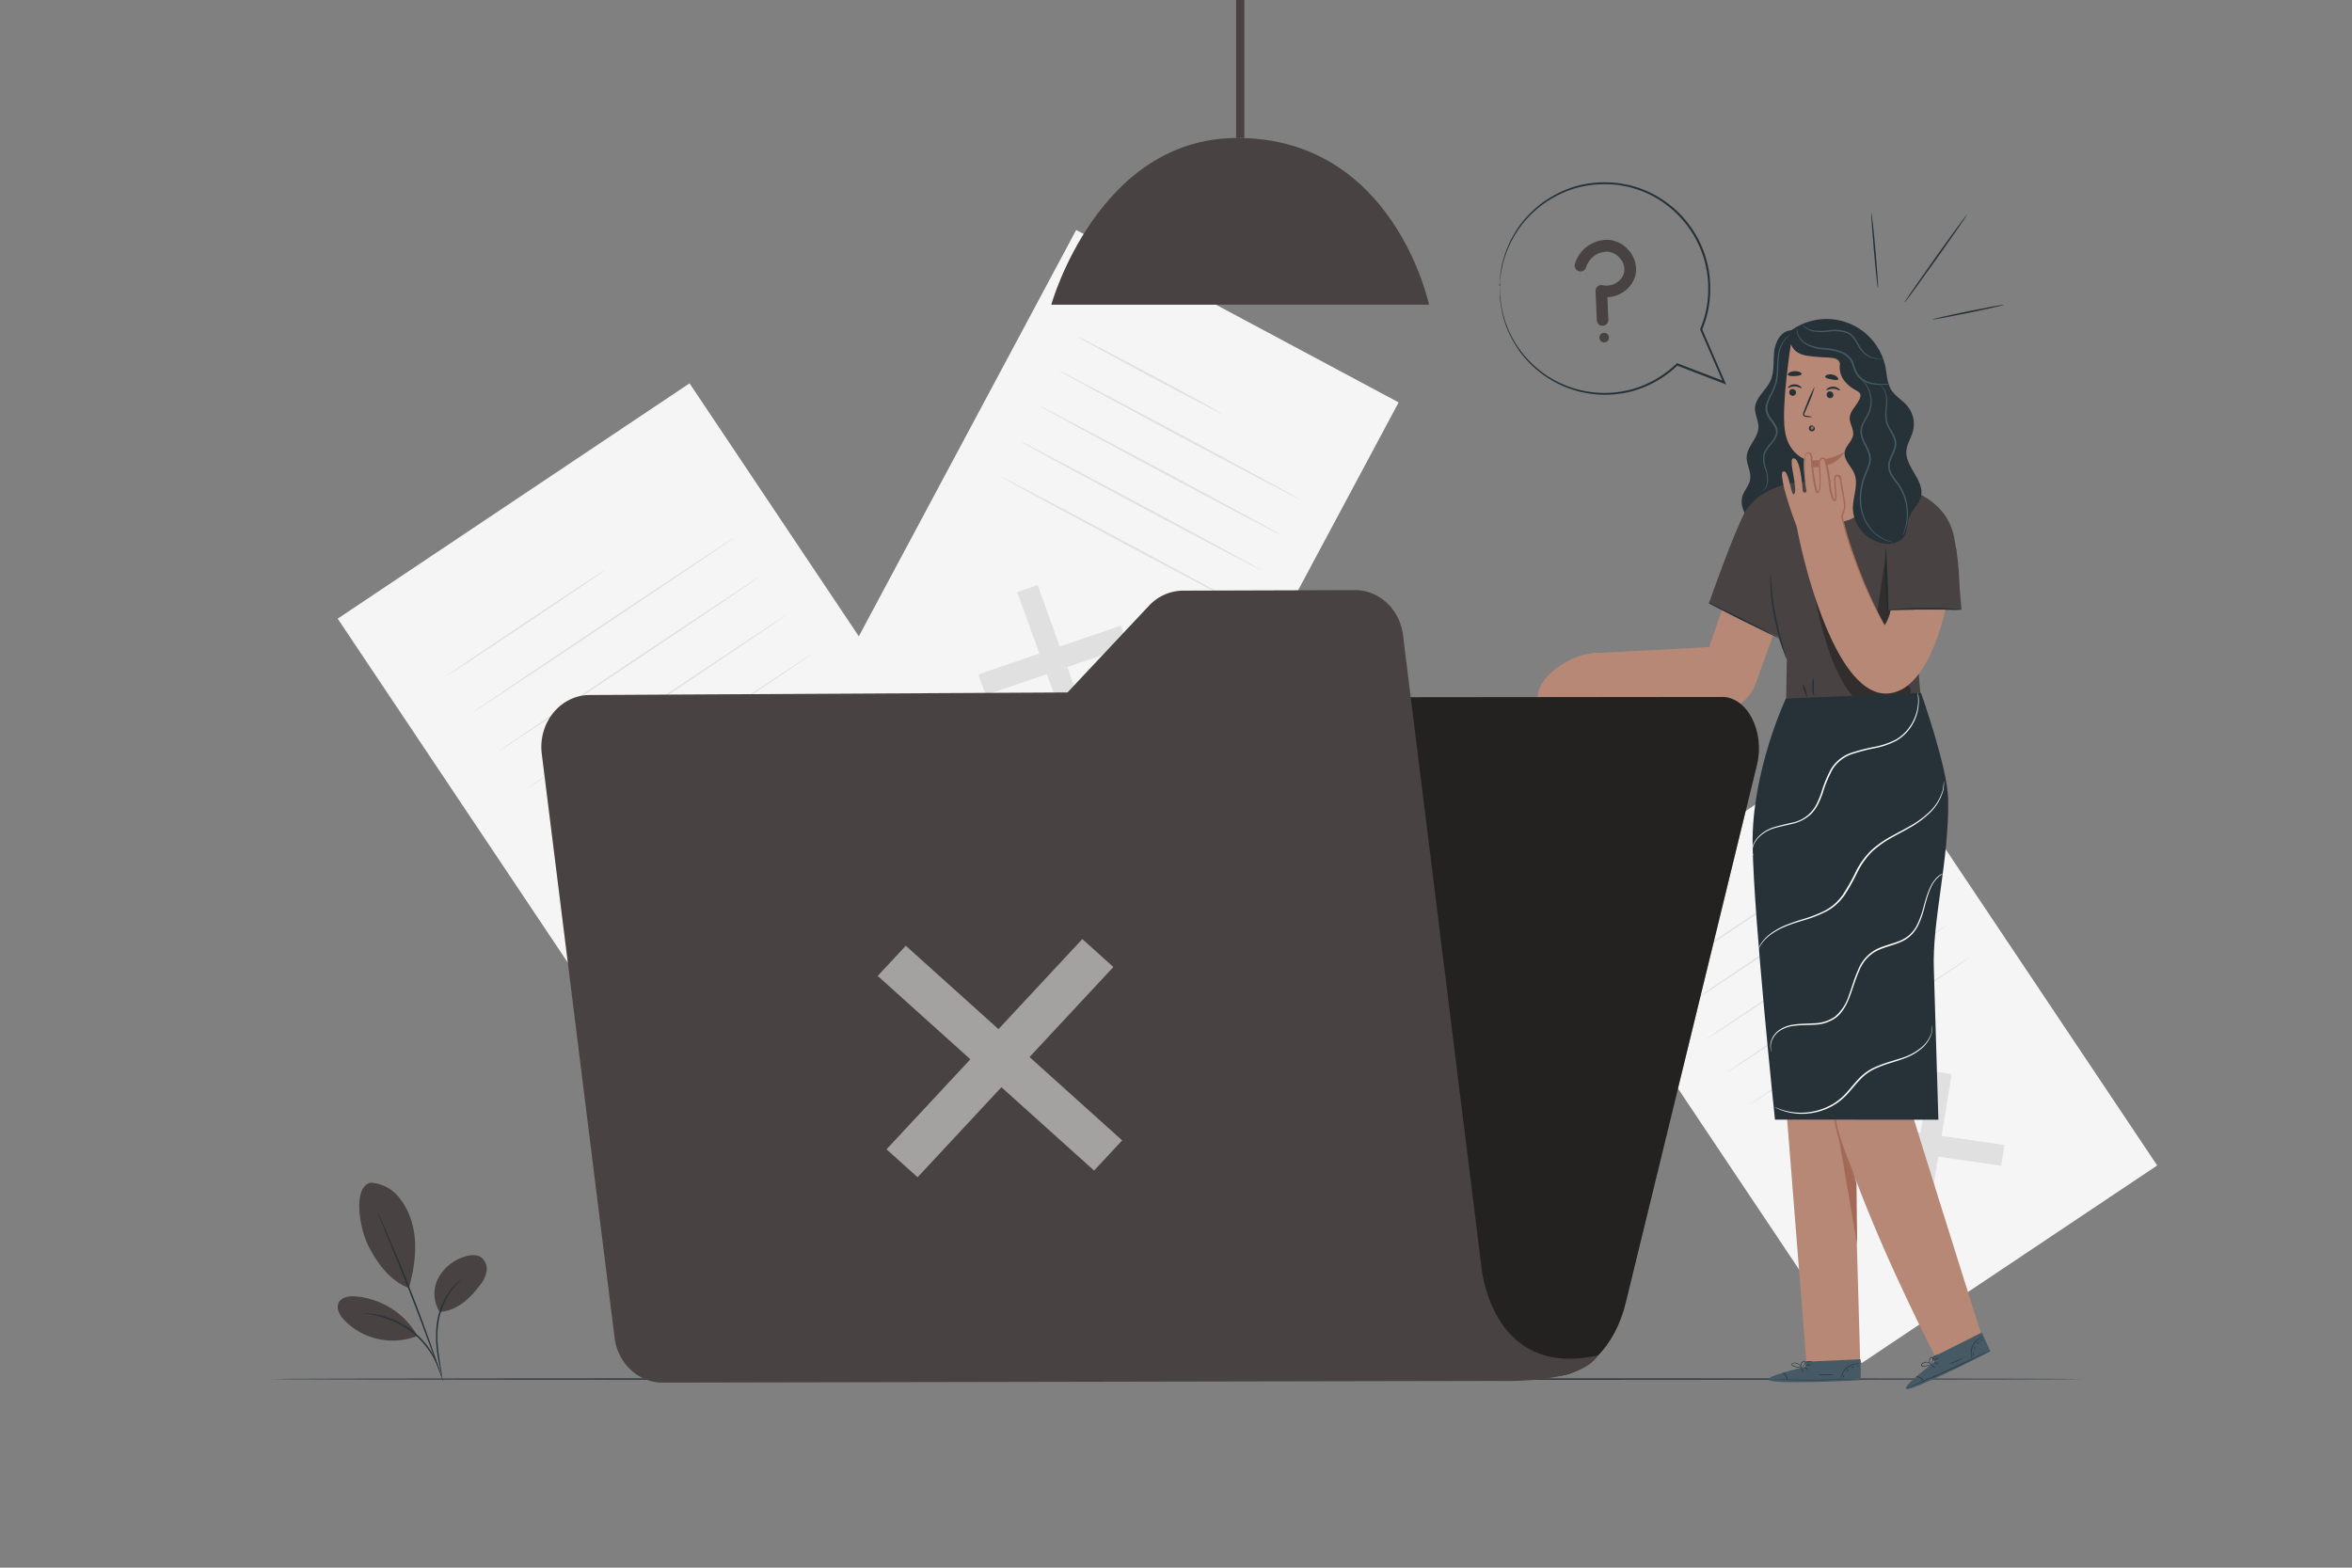 <svg xmlns="http://www.w3.org/2000/svg" viewBox="0 0 750 500"><rect x="0" y="0" width="750" height="500" fill="#808080" stroke="none"/><g id="freepik--background-complete--inject-15"><rect x="151.54" y="143.03" width="134.99" height="198.77" transform="translate(-97.8 162.69) rotate(-33.78)" style="fill:#f5f5f5"></rect><polygon points="272.42 279.66 271.15 287.54 215.37 279.5 216.64 271.62 272.42 279.66" style="fill:#e0e0e0"></polygon><polygon points="244.33 251.55 252.33 252.7 243.46 307.62 235.45 306.46 244.33 251.55" style="fill:#e0e0e0"></polygon><path d="M193,181.75c.08.11-11.16,7.78-25.11,17.1s-25.32,16.8-25.4,16.68,11.16-7.78,25.11-17.11S192.87,181.63,193,181.75Z" style="fill:#e0e0e0"></path><path d="M234.22,171.39c.08.12-18.62,12.76-41.76,28.24s-42,27.93-42.06,27.82S169,214.68,192.17,199.2,234.14,171.27,234.22,171.39Z" style="fill:#e0e0e0"></path><path d="M242.49,183.75c.08.12-18.62,12.77-41.76,28.25s-42,27.93-42.06,27.81,18.62-12.76,41.77-28.25S242.41,183.63,242.49,183.75Z" style="fill:#e0e0e0"></path><path d="M250.76,196.12c.08.12-18.62,12.77-41.76,28.24S167,252.3,167,252.18s18.61-12.77,41.76-28.25S250.68,196,250.76,196.12Z" style="fill:#e0e0e0"></path><path d="M259,208.49c.08.12-18.62,12.76-41.76,28.24s-42,27.93-42.05,27.81S193.83,251.78,217,236.3,259,208.37,259,208.49Z" style="fill:#e0e0e0"></path><rect x="537.68" y="250.43" width="113.37" height="166.93" transform="translate(-85.31 386.8) rotate(-33.78)" style="fill:#f5f5f5"></rect><polygon points="639.2 365.18 638.13 371.8 591.28 365.05 592.36 358.43 639.2 365.18" style="fill:#e0e0e0"></polygon><polygon points="615.61 341.57 622.33 342.54 614.88 388.66 608.15 387.69 615.61 341.57" style="fill:#e0e0e0"></polygon><path d="M572.46,283c.08.12-9.35,6.57-21.07,14.4s-21.28,14.09-21.36,14,9.36-6.56,21.07-14.4S572.38,282.83,572.46,283Z" style="fill:#e0e0e0"></path><path d="M607.11,274.25c.08.12-15.61,10.76-35,23.75s-35.26,23.45-35.34,23.33,15.61-10.76,35-23.76S607,274.13,607.11,274.25Z" style="fill:#e0e0e0"></path><path d="M614.06,284.63c.08.12-15.61,10.76-35,23.76s-35.26,23.44-35.34,23.32S559.28,321,578.72,308,614,284.52,614.06,284.63Z" style="fill:#e0e0e0"></path><path d="M621,295c.08.12-15.62,10.76-35,23.76s-35.26,23.44-35.34,23.32,15.61-10.75,35-23.76S620.93,294.9,621,295Z" style="fill:#e0e0e0"></path><path d="M628,305.41c.08.12-15.61,10.75-35,23.75s-35.26,23.44-35.34,23.33,15.61-10.76,35-23.76S627.87,305.29,628,305.41Z" style="fill:#e0e0e0"></path><rect x="295.8" y="90.69" width="116.6" height="171.69" transform="translate(125.11 -146.13) rotate(28.14)" style="fill:#f5f5f5"></rect><polygon points="347.42 232.37 340.9 234.6 324.34 188.83 330.87 186.59 347.42 232.37" style="fill:#e0e0e0"></polygon><polygon points="357.42 199.53 359.8 206.1 314.34 221.67 311.96 215.1 357.42 199.53" style="fill:#e0e0e0"></polygon><path d="M389.72,132c-.08.15-10.5-5.27-23.29-12.1s-23.08-12.5-23-12.65,10.51,5.27,23.3,12.1S389.8,131.84,389.72,132Z" style="fill:#e0e0e0"></path><path d="M414.4,159.23c-.08.15-17.34-8.93-38.55-20.27s-38.33-20.66-38.25-20.81,17.33,8.92,38.54,20.27S414.48,159.08,414.4,159.23Z" style="fill:#e0e0e0"></path><path d="M408.34,170.56c-.08.15-17.34-8.92-38.55-20.27s-38.33-20.66-38.25-20.81,17.33,8.93,38.54,20.27S408.42,170.41,408.34,170.56Z" style="fill:#e0e0e0"></path><path d="M402.28,181.89c-.08.15-17.34-8.92-38.55-20.26S325.4,141,325.48,140.82s17.33,8.92,38.54,20.26S402.36,181.74,402.28,181.89Z" style="fill:#e0e0e0"></path><path d="M396.22,193.22c-.08.15-17.34-8.92-38.55-20.26s-38.34-20.66-38.25-20.81,17.33,8.92,38.54,20.26S396.3,193.07,396.22,193.22Z" style="fill:#e0e0e0"></path><rect x="394.17" width="2.58" height="43.98" style="opacity:0.2"></rect></g><g id="freepik--Lamp--inject-15"><path d="M335.23,97.19H455.69S444.57,44,394.55,44C350.06,44,335.23,97.19,335.23,97.19Z" style="fill:#494242"></path><rect x="394.17" width="2.58" height="43.98" style="fill:#494242"></rect></g><g id="freepik--Floor--inject-15"><path d="M663.67,439.83c0,.14-129.25.26-288.66.26S86.33,440,86.33,439.83s129.23-.26,288.68-.26S663.67,439.68,663.67,439.83Z" style="fill:#263238"></path></g><g id="freepik--Plant--inject-15"><path d="M118.29,377.2a12.62,12.62,0,0,1,8.78,4.5,22.15,22.15,0,0,1,4.47,9c1.69,6.32.65,13.79-1.15,20.08-6.84-2.45-11.07-9.75-13-13.59-3-6.06-4.79-18.86.87-20" style="fill:#494242"></path><path d="M140.24,418.45a10.74,10.74,0,0,1-.5-10.78,14.26,14.26,0,0,1,8.6-6.91c1.67-.52,3.61-.73,5.06.24a4.58,4.58,0,0,1,1.77,4.31,9.27,9.27,0,0,1-2,4.42c-3.33,4.51-7.37,8.26-13,8.72" style="fill:#494242"></path><path d="M141,439.58a6.5,6.5,0,0,1-.31-1.31c-.18-.94-.42-2.15-.71-3.6a37.77,37.77,0,0,1-.74-12.11,23,23,0,0,1,4.49-11.21,15.32,15.32,0,0,1,2.59-2.63,9.16,9.16,0,0,1,.82-.58,1.15,1.15,0,0,1,.3-.18,25.37,25.37,0,0,0-3.45,3.59,23.85,23.85,0,0,0-4.28,11.08c-.64,4.66.15,8.93.61,12,.24,1.53.44,2.77.55,3.63A8.23,8.23,0,0,1,141,439.58Z" style="fill:#263238"></path><path d="M120.49,386.83a2.34,2.34,0,0,1,.28.51c.18.4.42.9.7,1.53.61,1.33,1.46,3.26,2.49,5.65,2.06,4.79,4.82,11.45,7.7,18.87s5.33,14.19,7,19.12c.86,2.46,1.53,4.46,2,5.85.21.66.37,1.19.5,1.6a2.61,2.61,0,0,1,.15.57,2.46,2.46,0,0,1-.24-.54c-.15-.4-.34-.92-.59-1.57l-2.11-5.8c-1.79-4.89-4.29-11.65-7.16-19.06s-5.59-14.09-7.57-18.91c-1-2.37-1.77-4.3-2.34-5.71-.26-.64-.47-1.15-.63-1.56A3.49,3.49,0,0,1,120.49,386.83Z" style="fill:#263238"></path><path d="M132.87,425.6a25.18,25.18,0,0,0-19.52-12.13c-2-.14-4.46.2-5.36,2s.3,4,1.68,5.46a21.49,21.49,0,0,0,23.27,5.2" style="fill:#494242"></path><path d="M116.43,418.89a7.15,7.15,0,0,1,1.27.05,12.09,12.09,0,0,1,1.47.17c.57.11,1.24.17,1.94.37a19.41,19.41,0,0,1,2.31.64,22.91,22.91,0,0,1,2.57,1,27.8,27.8,0,0,1,5.42,3.21,27.31,27.31,0,0,1,4.48,4.44,22.49,22.49,0,0,1,1.57,2.25,21.93,21.93,0,0,1,1.18,2.09,17.4,17.4,0,0,1,.8,1.8,11.34,11.34,0,0,1,.51,1.4,6.82,6.82,0,0,1,.33,1.23c-.11,0-.59-1.72-1.94-4.28a22,22,0,0,0-1.21-2,25.32,25.32,0,0,0-1.58-2.19,26.65,26.65,0,0,0-9.74-7.52c-.87-.38-1.7-.74-2.51-1a21.87,21.87,0,0,0-2.27-.69C118.23,419.09,116.42,419,116.43,418.89Z" style="fill:#263238"></path></g><g id="freepik--Character--inject-15"><path d="M570.36,105.48c-2.94.67-4.37,4.06-4.65,7.06s.1,6.18-1.16,8.92c-1.42,3.08-4.81,5.36-4.92,8.75-.07,2.07,1.16,4,1.1,6.09-.1,3.4-3.56,6-3.75,9.36-.13,2.45,1.5,4.79,1.11,7.21-.3,1.88-1.77,3.36-2.39,5.16-1.23,3.6,1.24,7.55,4.45,9.57a14.59,14.59,0,0,0,21.25-6.78c1.78-4.32,1.39-9.19,1-13.84q-1.8-21.76-2.68-43.58" style="fill:#263238"></path><path d="M561.82,156.66a3.41,3.41,0,0,0,1.35-1.59,5.79,5.79,0,0,0,.34-2.45,13.47,13.47,0,0,0-.73-3.23,9.31,9.31,0,0,1-.52-4.1c.25-1.56,1.37-2.84,2.38-4.1a8.77,8.77,0,0,0,1.35-2.05,3.31,3.31,0,0,0,.16-2.4c-.52-1.63-2.12-2.83-2.85-4.72a5,5,0,0,1-.16-2.92,11.59,11.59,0,0,1,1-2.61,22.41,22.41,0,0,0,2-4.71c.7-3.17.37-6.2.85-8.69a9.62,9.62,0,0,1,2.53-5.32,5.81,5.81,0,0,1,1.32-1,2.07,2.07,0,0,1,.53-.19,7.69,7.69,0,0,0-1.71,1.28,9.78,9.78,0,0,0-2.31,5.25,32.58,32.58,0,0,0-.28,4,24.63,24.63,0,0,1-.46,4.69,22.46,22.46,0,0,1-2,4.82c-.75,1.57-1.44,3.41-.78,5.13s2.25,2.91,2.86,4.75a3.88,3.88,0,0,1-.19,2.75A9.46,9.46,0,0,1,565,141.5c-1,1.26-2.09,2.46-2.33,3.86a9,9,0,0,0,.46,3.93,13.62,13.62,0,0,1,.66,3.32,5.61,5.61,0,0,1-.45,2.54,3.06,3.06,0,0,1-1,1.26A1.58,1.58,0,0,1,561.82,156.66Z" style="fill:#455a64"></path><path d="M554,180.37l-9,26-37.64,2-6.28,14,39.3,4A14.85,14.85,0,0,0,560,217.64l10.49-29.28Z" style="fill:#b78876"></path><path d="M631.81,425.7s-27.58-87.62-28.17-90.46c-.53-2.58,10-65.63,11.34-82l-37.27,1.39V255l-15.84.88L576.05,435H593.2l-1.7-59.45c10.58,28.39,25.74,57.33,25.74,57.33Z" style="fill:#b78876"></path><path d="M592.2,396.88c0-.54-.21-19.92-.21-19.92-.21,1.16-6.57-16.82-6.42-17.91C585.65,358.48,592.2,396.88,592.2,396.88Z" style="fill:#a36957"></path><path d="M584.85,350.53a3.88,3.88,0,0,0-.11,1.09,27.15,27.15,0,0,0,0,3c0,.63.09,1.31.17,2.05s.19,1.52.36,2.33a41.36,41.36,0,0,0,1.41,5.22c1.24,3.63,2.62,6.8,3.59,9.1.46,1,.86,1.95,1.2,2.71a4.32,4.32,0,0,0,.5,1,3.79,3.79,0,0,0-.3-1c-.23-.66-.58-1.61-1-2.78-.88-2.34-2.2-5.54-3.43-9.13a43.34,43.34,0,0,1-1.43-5.14c-.18-.8-.3-1.57-.41-2.29s-.19-1.4-.24-2c-.12-1.24-.17-2.24-.2-2.94A4.52,4.52,0,0,0,584.85,350.53Z" style="fill:#a36957"></path><path d="M575.73,435.91V434.3l17.57-.77.05,6.65-1.08.07c-4.83.28-24.55,1.1-27.77.13C560.89,439.3,575.73,435.91,575.73,435.91Z" style="fill:#455a64"></path><path d="M593.58,439.78a2.29,2.29,0,0,1-.3,0l-.86.06-3.18.14c-2.68.11-6.39.21-10.48.23s-7.81-.05-10.5-.13l-3.17-.13-.87,0-.3,0a1.85,1.85,0,0,1,.3,0h.87l3.18.06c2.68,0,6.39.08,10.48.06s7.81-.09,10.49-.16l3.18-.08h1.16Z" style="fill:#263238"></path><path d="M570,440.34a7.67,7.67,0,0,0-.6-1.51,7.21,7.21,0,0,0-1.09-1.21,2.32,2.32,0,0,1,1.27,1.1A2.39,2.39,0,0,1,570,440.34Z" style="fill:#263238"></path><path d="M575.18,437.71s-.29-.27-.55-.67-.42-.75-.37-.78.29.26.55.66S575.23,437.68,575.18,437.71Z" style="fill:#263238"></path><path d="M576.6,437c0,.05-.32-.14-.62-.41s-.52-.52-.48-.56.32.14.62.41S576.64,436.91,576.6,437Z" style="fill:#263238"></path><path d="M577.49,435.3a2.11,2.11,0,0,1-.92.12,2,2,0,0,1-.91-.09,2.08,2.08,0,0,1,.91-.12A2,2,0,0,1,577.49,435.3Z" style="fill:#263238"></path><path d="M577.79,434.14a1.86,1.86,0,0,1-1,.3,1.89,1.89,0,0,1-1-.14,5.77,5.77,0,0,1,1-.08A5.19,5.19,0,0,1,577.79,434.14Z" style="fill:#263238"></path><path d="M574.59,436.18a3.07,3.07,0,0,1-1.13,0,6.46,6.46,0,0,1-1.19-.26,3.23,3.23,0,0,1-.69-.28.63.63,0,0,1-.28-.35.44.44,0,0,1,.17-.45,2.08,2.08,0,0,1,2.92,1.35.76.76,0,0,1,0,.3,3.22,3.22,0,0,0-.52-1,2.06,2.06,0,0,0-1-.62,1.78,1.78,0,0,0-1.34.1c-.17.13-.1.34.09.46a3.61,3.61,0,0,0,.64.27,8.41,8.41,0,0,0,1.15.29C574.16,436.15,574.59,436.15,574.59,436.18Z" style="fill:#263238"></path><path d="M574.3,436.24a1.06,1.06,0,0,1-.14-.78,1.86,1.86,0,0,1,.31-.82,1.14,1.14,0,0,1,.93-.58.46.46,0,0,1,.35.52,1.19,1.19,0,0,1-.19.5,4.13,4.13,0,0,1-.53.69,1.64,1.64,0,0,1-.64.45s.22-.2.53-.56a3.88,3.88,0,0,0,.47-.67c.15-.24.26-.67,0-.72s-.56.26-.73.48a1.83,1.83,0,0,0-.32.73A3.52,3.52,0,0,0,574.3,436.24Z" style="fill:#263238"></path><path d="M593.21,435s-.5,0-1.29.05a5.54,5.54,0,0,0-4.57,3.67c-.26.75-.28,1.26-.32,1.25s0-.13,0-.35a4.48,4.48,0,0,1,.18-.95,5.47,5.47,0,0,1,1.76-2.61,5.39,5.39,0,0,1,2.93-1.15,4.19,4.19,0,0,1,1,0A1.26,1.26,0,0,1,593.21,435Z" style="fill:#263238"></path><path d="M584.8,438.38a9.81,9.81,0,0,1-2.56.25,9.43,9.43,0,0,1-2.55-.22c0-.06,1.14,0,2.55,0S584.79,438.32,584.8,438.38Z" style="fill:#263238"></path><path d="M588.22,438.35s-.09.24-.21.5-.18.5-.24.49-.09-.27.05-.58S588.18,438.3,588.22,438.35Z" style="fill:#263238"></path><path d="M589.51,436.74s-.07.22-.25.4-.36.3-.41.26.07-.22.25-.41S589.46,436.69,589.51,436.74Z" style="fill:#263238"></path><path d="M591.35,436c0,.06-.24.06-.5.15s-.44.23-.49.19.1-.28.42-.39S591.37,435.94,591.35,436Z" style="fill:#263238"></path><path d="M592.66,435.64c0,.06-.07.15-.22.2s-.28.06-.3,0,.08-.15.22-.2S592.64,435.59,592.66,435.64Z" style="fill:#263238"></path><path d="M616.89,434.36l-.66-1.47L631.94,425l2.77,6-1,.51c-4.29,2.23-21.94,11.05-25.28,11.49C604.74,443.53,616.89,434.36,616.89,434.36Z" style="fill:#455a64"></path><path d="M634.77,430.57l-.26.16-.77.4-2.84,1.44c-2.4,1.19-5.74,2.8-9.47,4.5s-7.15,3.15-9.63,4.18l-2.95,1.19-.8.31a1.14,1.14,0,0,1-.29.09l.27-.13.79-.35,2.92-1.25c2.47-1.06,5.87-2.54,9.6-4.24s7.08-3.28,9.5-4.44l2.86-1.37.79-.37Z" style="fill:#263238"></path><path d="M613.52,440.74a7.38,7.38,0,0,0-1.17-1.14,6.94,6.94,0,0,0-1.49-.66,2.81,2.81,0,0,1,2.66,1.8Z" style="fill:#263238"></path><path d="M617.13,436.22s-.38-.12-.78-.38-.69-.51-.66-.56.38.12.78.38S617.16,436.17,617.13,436.22Z" style="fill:#263238"></path><path d="M618.11,435c0,.05-.34,0-.73-.12s-.68-.27-.67-.33a1.49,1.49,0,0,1,.74.12C617.83,434.76,618.13,434.9,618.11,435Z" style="fill:#263238"></path><path d="M618.25,433.08c0,.06-.33.27-.79.49a2.11,2.11,0,0,1-.87.29c0-.06.33-.27.78-.49A2.18,2.18,0,0,1,618.25,433.08Z" style="fill:#263238"></path><path d="M618.05,431.9s-.29.4-.81.69a1.74,1.74,0,0,1-1,.3,5.28,5.28,0,0,1,.91-.49C617.64,432.13,618,431.85,618.05,431.9Z" style="fill:#263238"></path><path d="M616,435.08a3.24,3.24,0,0,1-1,.46,7.85,7.85,0,0,1-1.2.25,3,3,0,0,1-.74,0,.59.59,0,0,1-.4-.2.44.44,0,0,1,0-.48,2.06,2.06,0,0,1,2.57-.5,2,2,0,0,1,.64.53c.12.16.17.26.16.27a3,3,0,0,0-.87-.67,2,2,0,0,0-1.13-.17,1.75,1.75,0,0,0-1.18.64c-.11.19,0,.35.27.38a4,4,0,0,0,.69,0,7.9,7.9,0,0,0,1.18-.21C615.56,435.22,616,435.05,616,435.08Z" style="fill:#263238"></path><path d="M615.72,435.25a1.11,1.11,0,0,1-.44-.66,1.88,1.88,0,0,1-.06-.87,1.13,1.13,0,0,1,.62-.91c.25-.08.83.43.87.62s-.29.09-.31.25a3.48,3.48,0,0,1-.2.83,1.56,1.56,0,0,1-.4.68s.12-.27.26-.72a5.12,5.12,0,0,0,.15-.81c0-.28,0-.71-.32-.64s-.41.46-.48.74a1.73,1.73,0,0,0,0,.79A4.36,4.36,0,0,0,615.72,435.25Z" style="fill:#263238"></path><path d="M632.47,426.36s-.48.17-1.16.58a5.58,5.58,0,0,0-2.09,2.22,5.63,5.63,0,0,0-.57,3c.06.8.25,1.26.21,1.28a1.27,1.27,0,0,1-.15-.32,5.18,5.18,0,0,1-.21-.94,5.29,5.29,0,0,1,2.73-5.36,4.75,4.75,0,0,1,.89-.38A1.23,1.23,0,0,1,632.47,426.36Z" style="fill:#263238"></path><path d="M626.18,432.9a14.28,14.28,0,0,1-4.65,2.12c0-.06,1.05-.46,2.33-1S626.15,432.85,626.18,432.9Z" style="fill:#263238"></path><path d="M629.29,431.47c.05,0,0,.25,0,.54s0,.53,0,.55-.2-.22-.2-.55S629.24,431.44,629.29,431.47Z" style="fill:#263238"></path><path d="M629.8,429.47c.05,0,0,.23-.06.47s-.21.42-.26.4,0-.23.06-.47S629.74,429.45,629.8,429.47Z" style="fill:#263238"></path><path d="M631.18,428c0,.06-.2.15-.4.34s-.31.39-.36.37,0-.3.22-.53S631.17,428,631.18,428Z" style="fill:#263238"></path><path d="M632.23,427.18s0,.16-.12.27-.23.17-.27.13,0-.16.12-.27S632.19,427.14,632.23,427.18Z" style="fill:#263238"></path><path d="M612.56,223.64l-2.92-35.7,15,.27s.69-5.27-1.52-16.81c-1.36-7.08-6.07-11.42-11.36-14v-.1l-.46-.12a42.83,42.83,0,0,0-13.76-3.59l-18.45.21S565,152,557.23,162.09c-3,3.87-12.31,30.36-12.31,30.36l22.15,10.66L565,188.42s.42,10.65,1.78,14c.75,1.88,3,7.72,3,7.72l-.29,17.62Z" style="fill:#494242"></path><polygon points="602.39 182.76 599.65 194.42 625.48 194.42 623.78 174.86 602.39 182.76" style="fill:#494242"></polygon><path d="M625.48,194.42a20.7,20.7,0,0,0-3.42-.34c-2.12-.12-5-.23-8.28-.21s-6.17.16-8.29.32a19.6,19.6,0,0,0-3.41.42,21.66,21.66,0,0,0,3.44,0c2.11-.07,5-.15,8.26-.16s6.15,0,8.27.05A21.65,21.65,0,0,0,625.48,194.42Z" style="fill:#263238"></path><path d="M601.27,174.77a15.57,15.57,0,0,0-.08,3c0,1.83.08,4.35.19,7.14s.24,5.32.36,7.14a14.9,14.9,0,0,0,.32,3,15.64,15.64,0,0,0,.08-3c0-1.83-.08-4.36-.19-7.15s-.24-5.31-.36-7.14A14.71,14.71,0,0,0,601.27,174.77Z" style="fill:#263238"></path><g style="opacity:0.3"><path d="M577.77,184.87s5.74,42.57,21.88,41.44c0,0,7.27-.08,9.6-4.91v-1.9Z"></path></g><g style="opacity:0.3"><polygon points="601.27 177.28 598.18 198.15 600.18 201.81 603.48 194.65 602.08 194.61 601.27 177.28"></polygon></g><path d="M569.69,210.16a4,4,0,0,1-.44-1c-.25-.65-.58-1.6-1-2.79a86.11,86.11,0,0,1-2.47-9.45,67,67,0,0,1-1.22-9.69c-.06-1.25-.08-2.26-.06-3a4,4,0,0,1,.07-1.08c.08,0,.14,1.54.35,4a89,89,0,0,0,1.37,9.61c.74,3.72,1.63,7.05,2.31,9.44.32,1.11.59,2.06.81,2.84A4.89,4.89,0,0,1,569.69,210.16Z" style="fill:#263238"></path><path d="M576.21,222.39c-.14,0-.54-.87-.89-2a4.8,4.8,0,0,1-.39-2.2,5.22,5.22,0,0,1,.89,2.05A5,5,0,0,1,576.21,222.39Z" style="fill:#263238"></path><path d="M578.44,222.23a9.2,9.2,0,0,1-.09-6.24,20.81,20.81,0,0,1,0,3.12A20.56,20.56,0,0,1,578.44,222.23Z" style="fill:#263238"></path><path d="M567.52,203.6c-.07.12-5.22-2.32-11.51-5.46s-11.34-5.8-11.28-5.93,5.22,2.32,11.51,5.46S567.58,203.47,567.52,203.6Z" style="fill:#263238"></path><path d="M576.6,157.25c.11-5.06.14-10.38.14-10.38s-6.49-1.25-7.62-9.79c-1.08-8.14,1.94-27.25,1.94-27.25h0c9.48-3.58,19.33-.33,25.82,7.35h0l-1.61,41.07c-.19,4.77-4.44,8.41-9.54,8.17h0C580.57,166.17,576.49,162.07,576.6,157.25Z" style="fill:#b78876"></path><path d="M570.56,125.1a1.1,1.1,0,0,0,1,1.13,1.05,1.05,0,0,0,1.15-1,1.09,1.09,0,0,0-1-1.12A1,1,0,0,0,570.56,125.1Z" style="fill:#263238"></path><path d="M570.16,123.67c.13.14,1-.45,2.15-.41s2,.64,2.14.5-.06-.32-.43-.61a3,3,0,0,0-1.72-.57,2.81,2.81,0,0,0-1.71.5C570.22,123.35,570.09,123.6,570.16,123.67Z" style="fill:#263238"></path><path d="M582.47,125.84a1.09,1.09,0,0,0,1,1.13,1,1,0,0,0,1.15-1,1.08,1.08,0,0,0-1-1.12A1,1,0,0,0,582.47,125.84Z" style="fill:#263238"></path><path d="M582.39,124.41c.13.15,1-.44,2.15-.41s2,.64,2.15.5-.07-.32-.44-.6a2.87,2.87,0,0,0-1.71-.58,2.91,2.91,0,0,0-1.72.5C582.46,124.09,582.33,124.34,582.39,124.41Z" style="fill:#263238"></path><path d="M577.91,133a7.56,7.56,0,0,0-1.9-.39c-.3,0-.58-.11-.62-.31a1.46,1.46,0,0,1,.22-.89l.94-2.25a39.1,39.1,0,0,0,2.15-5.92,39.62,39.62,0,0,0-2.62,5.73c-.31.79-.62,1.55-.91,2.27a1.75,1.75,0,0,0-.18,1.17.75.75,0,0,0,.48.46,2.05,2.05,0,0,0,.51.08A7.63,7.63,0,0,0,577.91,133Z" style="fill:#263238"></path><path d="M576.74,146.87a21.66,21.66,0,0,0,11.46-2.75s-2.91,5.77-11.4,4.76Z" style="fill:#a36957"></path><path d="M586.15,121c-.24.37-1.14.21-2.14,0s-1.88-.38-2-.81.93-1,2.27-.73S586.39,120.68,586.15,121Z" style="fill:#263238"></path><path d="M574.48,119.3c-.09.43-1.05.59-2.15.64s-2.07,0-2.2-.44.8-1.06,2.13-1.12S574.57,118.89,574.48,119.3Z" style="fill:#263238"></path><path d="M577.93,135.81a.58.58,0,0,0-.65.3.67.67,0,1,0,1.17,0,.67.67,0,0,0-.77-.33" style="fill:#a36957"></path><path d="M578.2,135.93c0-.05-.19-.34-.7-.23a.9.9,0,0,0-.64.63,1,1,0,0,0,.35,1.06,1,1,0,0,0,1.13,0,.84.84,0,0,0,.36-.83c-.1-.53-.49-.61-.51-.54s.14.25.11.56a.47.47,0,0,1-.24.37.51.51,0,0,1-.51,0,.53.53,0,0,1-.18-.49.49.49,0,0,1,.27-.37C577.92,135.92,578.17,136,578.2,135.93Z" style="fill:#263238"></path><path d="M593,127.21c-1,2.34-3.48,4.15-3.14,6.68.22,1.63,1.27,3.15,1.07,4.79-.26,2-2.39,3.48-2.7,5.53-.37,2.51,2.08,4.46,3.05,6.8,1.43,3.42-.39,7.26-.44,11a11.74,11.74,0,0,0,10.4,11.42c2.28.19,4.85-.5,6-2.46,1-1.62.78-3.68,1.36-5.47.88-2.68,3.43-4.64,4-7.4,1-5-5.1-9.2-4.7-14.32.17-2.19,1.52-4.09,2.09-6.21a9.12,9.12,0,0,0-1.78-8.09c-1.51-1.79-3.69-3-5-4.92-1.45-2.21-1.5-5-2-7.61a19.18,19.18,0,0,0-30.46-11.23s-1.45,6.59,5.32,7.7,9.9-.17,10.66,2.54a7.16,7.16,0,0,0,2,6.19C591.49,125.13,594.12,124.49,593,127.21Z" style="fill:#263238"></path><path d="M603.75,172.92a2.39,2.39,0,0,1-.62-.06,9.78,9.78,0,0,1-1.72-.47,12.21,12.21,0,0,1-5.24-3.87,13.86,13.86,0,0,1-2.22-4,15.85,15.85,0,0,1-.91-5.13,21.19,21.19,0,0,1,.72-5.71,24.45,24.45,0,0,1,1-2.89,29.55,29.55,0,0,0,1.09-2.87,5.34,5.34,0,0,0,0-2.94,16.3,16.3,0,0,0-1.13-2.74,18,18,0,0,1-1.17-2.71,5.85,5.85,0,0,1-.21-2.87c.4-1.88,1.54-3.28,2.22-4.71a8.91,8.91,0,0,0,.9-4.26,10.05,10.05,0,0,0-2.23-5.9,17.59,17.59,0,0,0-1.69-1.65,6.84,6.84,0,0,1,1.85,1.52,10,10,0,0,1,2.44,6,9.24,9.24,0,0,1-.88,4.46c-.69,1.48-1.8,2.89-2.14,4.61s.47,3.53,1.36,5.27a15.58,15.58,0,0,1,1.18,2.83,5.89,5.89,0,0,1,0,3.2A31.35,31.35,0,0,1,595.2,151a23.52,23.52,0,0,0-1,2.83,20.61,20.61,0,0,0-.73,5.57,14.46,14.46,0,0,0,2.94,8.88,12.28,12.28,0,0,0,5,3.91C602.9,172.77,603.76,172.86,603.75,172.92Z" style="fill:#455a64"></path><path d="M602.75,122.46a7.07,7.07,0,0,1-1.49.22,15.51,15.51,0,0,1-4.12-.11,7.85,7.85,0,0,1-5.2-3.15,17,17,0,0,1-1.36-3.36,5.58,5.58,0,0,0-2.28-2.81c-2.19-1.39-4.76-1.56-7-1.83a12.21,12.21,0,0,1-5.83-1.82,5.77,5.77,0,0,1-2.39-3.33,3.35,3.35,0,0,1-.07-1.13c0-.26.06-.39.08-.39a7.08,7.08,0,0,0,.19,1.47,5.72,5.72,0,0,0,2.4,3.08,12.09,12.09,0,0,0,5.67,1.64c2.24.26,4.9.39,7.24,1.87a6.08,6.08,0,0,1,2.48,3.07,16.73,16.73,0,0,0,1.29,3.28,7.55,7.55,0,0,0,4.86,3,17.26,17.26,0,0,0,4,.27A10.11,10.11,0,0,1,602.75,122.46Z" style="fill:#455a64"></path><path d="M600.27,114.32a3.33,3.33,0,0,1-1.17.17,7.13,7.13,0,0,1-5-2,9.18,9.18,0,0,1-1.55-2.07c-.9-1.52-1.77-3.39-3.64-4.17a12,12,0,0,0-5.6-.49,17.18,17.18,0,0,1-4.78,0,6,6,0,0,1-3-1.32,3.32,3.32,0,0,1-.58-.66q-.18-.26-.15-.27s.28.32.86.77a6.3,6.3,0,0,0,2.89,1.12,18.14,18.14,0,0,0,4.68-.08,12,12,0,0,1,5.85.5,5.75,5.75,0,0,1,2.39,2,25.76,25.76,0,0,1,1.45,2.42,9.52,9.52,0,0,0,1.45,2,7,7,0,0,0,1.71,1.27,7.42,7.42,0,0,0,3,.83C599.85,114.33,600.26,114.27,600.27,114.32Z" style="fill:#455a64"></path><path d="M606.73,170.76c-.05,0,.27-.66.64-1.9a17.2,17.2,0,0,0,.66-5.36,16.32,16.32,0,0,0-2.13-7.63c-.73-1.31-1.84-2.48-2.75-3.92a7,7,0,0,1-1-2.41,5.39,5.39,0,0,1,.22-2.7c.56-1.73,1.56-3.18,1.78-4.77s-.54-3-1.3-4.33a21.3,21.3,0,0,1-1.07-2,7.32,7.32,0,0,1-.57-2.09,18.12,18.12,0,0,1,.12-3.81,10.11,10.11,0,0,0-.48-5.32,4.84,4.84,0,0,0-1.18-1.56s.05,0,.12.06a1.22,1.22,0,0,1,.32.23,3.57,3.57,0,0,1,.93,1.19,9.88,9.88,0,0,1,.65,5.43,19.17,19.17,0,0,0-.05,3.73,9.6,9.6,0,0,0,1.62,3.88,13.3,13.3,0,0,1,1.09,2.13,5,5,0,0,1,.3,2.52c-.24,1.75-1.27,3.23-1.79,4.86a5,5,0,0,0-.21,2.45,6.66,6.66,0,0,0,.94,2.23c.85,1.39,2,2.58,2.73,3.95a16.5,16.5,0,0,1,2.08,7.87,16.18,16.18,0,0,1-.84,5.43,10.43,10.43,0,0,1-.58,1.38A1.84,1.84,0,0,1,606.73,170.76Z" style="fill:#455a64"></path><path d="M566,357.09s-6.74-63.84-7.13-87.43,10.61-46.87,10.61-46.87L612.56,221s8.52,23.93,8.67,34c.3,19.54-5.19,38.83-4.56,54.33l1.44,47.8" style="fill:#263238"></path><path d="M619.56,278.6a6.88,6.88,0,0,1-.71.54l-.39.27-.42.41a6.92,6.92,0,0,0-1,1.07c-1.39,1.7-2.4,4.75-3.37,8.54a28.7,28.7,0,0,1-2.18,6.08,10.64,10.64,0,0,1-1,1.51c-.18.24-.35.5-.56.73l-.66.66a10.71,10.71,0,0,1-3.24,2.08c-2.41,1.06-5.14,1.56-7.62,2.81a12,12,0,0,0-5.53,6.3c-1.22,2.71-2,5.55-3,8.21s-2.35,5.2-4.5,6.82a12.36,12.36,0,0,1-7,2.21c-2.32.14-4.47.07-6.4.36a10.11,10.11,0,0,0-4.82,1.82,6.76,6.76,0,0,0-2.24,3.16,4.8,4.8,0,0,0-.17,2.45c.12.56.27.83.24.84a2.52,2.52,0,0,1-.34-.82,4.59,4.59,0,0,1,.08-2.53,6.8,6.8,0,0,1,2.25-3.33,10.25,10.25,0,0,1,5-2c2-.32,4.13-.28,6.42-.43a12,12,0,0,0,6.79-2.16,14.52,14.52,0,0,0,4.31-6.62c1-2.63,1.73-5.48,3-8.24a12.5,12.5,0,0,1,5.78-6.55c2.58-1.28,5.31-1.77,7.66-2.79a10.49,10.49,0,0,0,3.12-2l.63-.63c.2-.22.37-.47.55-.7a9.65,9.65,0,0,0,.93-1.45,28.68,28.68,0,0,0,2.21-6c1-3.78,2.09-6.87,3.56-8.58a6.51,6.51,0,0,1,1-1.06c.16-.14.3-.28.44-.39l.41-.26A6.93,6.93,0,0,1,619.56,278.6Z" style="fill:#fafafa"></path><path d="M619.82,249.06a4.67,4.67,0,0,1,.06.85,10.48,10.48,0,0,1-.3,2.45,15.75,15.75,0,0,1-4.87,7.52,28.93,28.93,0,0,1-5,3.69c-1.93,1.14-4.06,2.23-6.25,3.47a32.29,32.29,0,0,0-6.38,4.49,24.64,24.64,0,0,0-4.84,6.79,62.1,62.1,0,0,1-4.19,7.39,17.66,17.66,0,0,1-2.74,3A16.54,16.54,0,0,1,582,290.9a39.9,39.9,0,0,1-6.69,2.57c-2.14.66-4.14,1.25-5.88,2a22.51,22.51,0,0,0-4.48,2.4,13.87,13.87,0,0,0-2.81,2.59,12.85,12.85,0,0,0-1.69,2.8,5.28,5.28,0,0,1,.28-.81,10,10,0,0,1,1.25-2.12,13.47,13.47,0,0,1,2.8-2.7,22.83,22.83,0,0,1,4.51-2.5,60,60,0,0,1,5.89-2.05,41.38,41.38,0,0,0,6.6-2.58,17.05,17.05,0,0,0,3.15-2.12,17.74,17.74,0,0,0,2.64-2.94,64.33,64.33,0,0,0,4.15-7.34,24.83,24.83,0,0,1,5-6.92,32.23,32.23,0,0,1,6.5-4.54c2.2-1.23,4.33-2.3,6.26-3.43a28.87,28.87,0,0,0,5-3.58,15.86,15.86,0,0,0,4.92-7.31A15.29,15.29,0,0,0,619.82,249.06Z" style="fill:#fafafa"></path><path d="M559.09,273a.75.75,0,0,1-.09-.2,5.22,5.22,0,0,1-.19-.59,4.78,4.78,0,0,1,.1-2.4c.56-2,2.77-4.57,6.33-5.84,1.78-.61,3.79-1,5.89-1.52a11.09,11.09,0,0,0,8.15-6.07,32.14,32.14,0,0,0,1.49-3.59,39.13,39.13,0,0,1,3.17-7.67,12.22,12.22,0,0,1,6.52-5.07,59.22,59.22,0,0,1,7.49-1.9,24.83,24.83,0,0,0,6.51-2.22,13.7,13.7,0,0,0,4.4-4,14.88,14.88,0,0,0,2.8-8.1,23,23,0,0,0-.21-3.2,10.41,10.41,0,0,1,.41,3.2,14.73,14.73,0,0,1-2.7,8.31,13.84,13.84,0,0,1-4.49,4.13,24.93,24.93,0,0,1-6.61,2.31,59.58,59.58,0,0,0-7.42,1.91,11.74,11.74,0,0,0-6.26,4.87,39.19,39.19,0,0,0-3.13,7.56,31.15,31.15,0,0,1-1.53,3.65,13.21,13.21,0,0,1-2.24,3.1,13,13,0,0,1-6.25,3.15c-2.12.54-4.12.88-5.87,1.46-3.47,1.18-5.67,3.61-6.26,5.55a5.07,5.07,0,0,0-.19,2.32A5,5,0,0,1,559.09,273Z" style="fill:#fafafa"></path><path d="M616.12,327a3.82,3.82,0,0,1,.07.63,6.64,6.64,0,0,1-.19,1.8,10.21,10.21,0,0,1-3.78,5.4,16.67,16.67,0,0,1-4,2.36c-1.53.65-3.22,1.17-5,1.72a41.32,41.32,0,0,0-5.41,2A15.45,15.45,0,0,0,593,344.5c-1.46,1.52-2.72,3.19-4.12,4.67a18.77,18.77,0,0,1-4.61,3.6,20.31,20.31,0,0,1-9.51,2.48,18.94,18.94,0,0,1-6.54-1.09,12.48,12.48,0,0,1-1.66-.71,2.63,2.63,0,0,1-.55-.31,4.25,4.25,0,0,1,.59.21,17.72,17.72,0,0,0,1.68.62,20,20,0,0,0,6.48.91,20.21,20.21,0,0,0,9.28-2.53,18.68,18.68,0,0,0,4.47-3.53c1.37-1.46,2.62-3.12,4.11-4.68a16.06,16.06,0,0,1,5.08-3.7,41.39,41.39,0,0,1,5.49-2c1.76-.54,3.44-1,5-1.66a16.77,16.77,0,0,0,3.9-2.25,10.2,10.2,0,0,0,3.81-5.16A12.69,12.69,0,0,0,616.12,327Z" style="fill:#fafafa"></path><path d="M611.21,194.46l-8.34.2a13.49,13.49,0,0,1-1.88,4.73c-7-12.1-12.37-28.3-13.71-34.81.2-.65.43-1.37.72-2.17a9.24,9.24,0,0,0-.11-3.66c-.24-1.45-.64-3.4-.76-4.3-.37-2.76-.82-3.19-1.78-2.88-1.3.43.54,7.73-.53,7.89-.58.08-1.28-2.42-1.48-4.47s-1.14-8.37-1.81-8.79c-1-.62-1.87.36-1.61,2.4s.57,8.24-.51,8.33-2-10.39-2-10.39.17-2.28-1.09-2.23c-2.26.1-.49,11.14-.3,12.19.14.72-1,.86-1.14.07s-.66-10.47-3-10.39c-1.78,0,1.37,9.09.37,11.19s-1.68-7.12-3.37-7c-.63.05-1.1.17.06,5.38a118.2,118.2,0,0,0,4,12.21c2.68,14.45,14.44,60.68,32.87,52.22,10.32-4.74,14.5-25.72,14.5-25.72Z" style="fill:#b78876"></path><path d="M575.66,157.2a.49.49,0,0,0,.24,0,.53.53,0,0,0,.37-.58c0-.62-.12-1.52-.26-2.69a37.55,37.55,0,0,1-.46-4.26c0-.84,0-1.74.05-2.69a9.9,9.9,0,0,1,.15-1.44c.08-.45.38-1,.73-.91h.06c.35,0,.63.26.74.68a3.92,3.92,0,0,1,.14,1.34v0h0a78,78,0,0,0,1.07,8.35c.08.37.16.75.28,1.13a4.3,4.3,0,0,0,.2.57,3.18,3.18,0,0,0,.17.3.55.55,0,0,0,.42.26.74.74,0,0,0,.63-.53,2.86,2.86,0,0,0,.19-.61,10.19,10.19,0,0,0,.16-1.22,36.44,36.44,0,0,0-.07-5,11.3,11.3,0,0,1-.1-2.51,1.4,1.4,0,0,1,.49-.93.53.53,0,0,1,.43-.05.82.82,0,0,1,.24.1.32.32,0,0,1,.11.15,12.75,12.75,0,0,1,.69,2.51c.18.88.33,1.79.47,2.7s.27,1.83.38,2.76a20.36,20.36,0,0,0,.46,2.85,11,11,0,0,0,.45,1.41,2.65,2.65,0,0,0,.42.71.59.59,0,0,0,.59.22.62.62,0,0,0,.41-.45,5,5,0,0,0,.11-1.56c0-.5-.06-1-.11-1.48-.07-.84-.15-1.67-.18-2.49a9.68,9.68,0,0,1,0-1.21,2,2,0,0,1,.13-.52.49.49,0,0,1,.09-.15l0,0,.13,0c.66-.27.88.65,1.06,1.39s.25,1.58.41,2.37c.26,1.57.6,3.14.77,4.64a5.53,5.53,0,0,1-.08,2.16c-.24.72-.48,1.43-.71,2.14l0,.07,0,.06a115.17,115.17,0,0,0,4.47,14.46c1.58,4.27,3.17,8,4.56,11s2.65,5.35,3.51,6.93l1,1.79a3.36,3.36,0,0,0,.39.6,4,4,0,0,0-.31-.64l-1-1.83c-.82-1.61-2-4-3.36-7s-2.9-6.73-4.44-11a119.4,119.4,0,0,1-4.38-14.42v.14c.23-.7.46-1.41.7-2.12a5.72,5.72,0,0,0,.12-2.39c-.18-1.57-.51-3.09-.77-4.67-.15-.78-.25-1.58-.41-2.4A4.4,4.4,0,0,0,587,152a1.18,1.18,0,0,0-.55-.56,1.27,1.27,0,0,0-.79,0l-.16,0a.65.65,0,0,0-.23.13.88.88,0,0,0-.25.35,2.26,2.26,0,0,0-.17.68,9.46,9.46,0,0,0,0,1.3c0,.84.12,1.68.19,2.52,0,.49.08,1,.1,1.45a4.86,4.86,0,0,1-.07,1.35c0,.1-.08.08,0,.13h0s0,0,0,0h0s0,0,0,0,0,0,0,0l-.06-.06a2,2,0,0,1-.3-.54,9.83,9.83,0,0,1-.43-1.33,18.59,18.59,0,0,1-.45-2.77q-.16-1.41-.39-2.79c-.14-.92-.3-1.82-.48-2.72a12.18,12.18,0,0,0-.76-2.67.85.85,0,0,0-.31-.35,1.73,1.73,0,0,0-.37-.16,1.11,1.11,0,0,0-.85.12,1.87,1.87,0,0,0-.74,1.3,4.85,4.85,0,0,0,0,1.37c0,.43.1.85.13,1.27a37,37,0,0,1,.09,4.92,8.54,8.54,0,0,1-.15,1.16,2.23,2.23,0,0,1-.15.52.61.61,0,0,1-.11.18c0,.09-.07,0-.06.12,0-.1,0,0,0-.13a2,2,0,0,1-.12-.21c-.07-.16-.13-.34-.19-.51-.11-.36-.19-.73-.27-1.09a79.46,79.46,0,0,1-1.13-8.28v0a4.35,4.35,0,0,0-.17-1.49,1.4,1.4,0,0,0-.39-.66,1,1,0,0,0-.74-.28h.06a.87.87,0,0,0-.87.41,2.21,2.21,0,0,0-.3.78,10.09,10.09,0,0,0-.14,1.5c0,1,0,1.87,0,2.72a34.89,34.89,0,0,0,.55,4.28c.17,1.16.3,2.06.36,2.67a.47.47,0,0,1-.29.52C575.74,157.18,575.65,157.19,575.66,157.2Z" style="fill:#a36957"></path><path d="M510.53,208.23a21.41,21.41,0,0,0-5.79.67c-5.17,1.36-14.08,6.76-14.45,13.43h6.48s-3.63,7.72-2.57,7c2.77-1.86,8.27-7.45,8.27-7.45Z" style="fill:#b78876"></path><path d="M598.86,92c-.15,0-.73-5.34-1.31-12s-.94-12-.8-12,.73,5.34,1.31,12S599,92,598.86,92Z" style="fill:#263238"></path><path d="M627.27,68.41c.11.08-4.26,6.43-9.77,14.18s-10.08,14-10.2,13.88,4.26-6.43,9.77-14.18S627.15,68.33,627.27,68.41Z" style="fill:#263238"></path><path d="M639.07,97.19c0,.14-5.08,1.31-11.4,2.61s-11.48,2.24-11.51,2.1,5.07-1.31,11.4-2.61S639,97.05,639.07,97.19Z" style="fill:#263238"></path></g><g id="freepik--Folder--inject-15"><path d="M299,234.54,263.6,416.34,259,440.14,495,439c10.6-.05,20-9.46,23.39-23.44l41.86-171.63c2.59-10.61-3.09-21.65-11.13-21.64l-238.92.25C305,222.53,300.34,227.45,299,234.54Z" style="fill:#494242"></path><g style="opacity:0.5"><path d="M299,234.54,263.6,416.34,259,440.14,495,439c10.6-.05,20-9.46,23.39-23.44l41.86-171.63c2.59-10.61-3.09-21.65-11.13-21.64l-238.92.25C305,222.53,300.34,227.45,299,234.54Z"></path></g><path d="M472.39,404l-25-201.41c-1-8.25-7.59-14.41-15.36-14.38l-54.8.17a15,15,0,0,0-10.83,4.8l-26,27.67L188,221.67c-9.31.05-16.47,8.87-15.24,18.77l23.21,186.15c1,8.24,7.59,14.39,15.34,14.38l265.65-.53c29.58.61,32.41-8.12,32.41-8.12C475.41,439.83,472.39,404.05,472.39,404Z" style="fill:#494242"></path><g style="opacity:0.5"><polygon points="357.84 363.72 348.88 373.34 279.88 311.26 288.84 301.64 357.84 363.72" style="fill:#fff"></polygon><polygon points="345.13 299.51 355.03 308.42 292.6 375.47 282.69 366.56 345.13 299.51" style="fill:#fff"></polygon></g></g><g id="freepik--speech-bubble--inject-15"><path d="M510.32,103.78a1.85,1.85,0,0,1-1.13-1.63l-.4-9.28a1.86,1.86,0,0,1,2.29-1.9,5.82,5.82,0,0,0,4.52-.89,5.21,5.21,0,0,0,2.33-3.42,5.33,5.33,0,0,0-1.12-4,6,6,0,0,0-3.94-2.37,7,7,0,0,0-7.1,5,1.87,1.87,0,0,1-3.6-1,10.76,10.76,0,0,1,11.13-7.77,9.66,9.66,0,0,1,6.49,3.83,9.13,9.13,0,0,1,1.83,6.87,9,9,0,0,1-4,5.92,9.72,9.72,0,0,1-5.06,1.65l.31,7.16a1.87,1.87,0,0,1-2.6,1.79Z" style="fill:#494242"></path><path d="M513.06,107.58a1.53,1.53,0,1,1-1.63-1.42A1.52,1.52,0,0,1,513.06,107.58Z" style="fill:#494242"></path><path d="M478.19,90.69a4.68,4.68,0,0,0,.09-.6c0-.44.11-1,.19-1.79a21.67,21.67,0,0,1,.49-2.88c.13-.56.2-1.18.4-1.81s.4-1.31.62-2a34.49,34.49,0,0,1,5-9.53,33.5,33.5,0,0,1,10.51-9.14,33,33,0,0,1,7.41-3.06,33.55,33.55,0,0,1,8.55-1.12A33.16,33.16,0,0,1,516,59c.77.08,1.53.28,2.3.41a17.12,17.12,0,0,1,2.3.56A32,32,0,0,1,529.49,64a33.44,33.44,0,0,1,13.22,16.6,32.74,32.74,0,0,1,2,11.41,32.16,32.16,0,0,1-2.09,11.74l-.45,1.14-.06.15.06.15c2.51,5.77,5,11.44,7.35,16.93l.42-.48-15-5.75-.18-.07-.15.14a33.49,33.49,0,0,1-14.14,8.16,33.31,33.31,0,0,1-27-4.19,34.17,34.17,0,0,1-8.43-7.85,33.21,33.21,0,0,1-6.4-15.34c-.12-1-.22-1.84-.31-2.6s0-1.38-.05-1.91,0-.88,0-1.17a.2.2,0,1,0-.06,0c0,.29,0,.68,0,1.17s0,1.17,0,1.93.17,1.63.27,2.62a35.77,35.77,0,0,0,1.71,7.06,36.61,36.61,0,0,0,4.58,8.5,34.47,34.47,0,0,0,8.49,8,33.75,33.75,0,0,0,27.41,4.38A34,34,0,0,0,535,116.48l-.33.07,15,5.78.75.29-.33-.77c-2.38-5.49-4.84-11.15-7.34-16.93v.29l.46-1.17a32.7,32.7,0,0,0,2.14-12,33.45,33.45,0,0,0-2-11.66,34,34,0,0,0-13.51-16.91,32.3,32.3,0,0,0-9.12-4.1,15.89,15.89,0,0,0-2.34-.55c-.78-.14-1.55-.34-2.33-.41a34.39,34.39,0,0,0-4.61-.26,33.56,33.56,0,0,0-8.68,1.18,34.19,34.19,0,0,0-7.51,3.14,33.57,33.57,0,0,0-10.57,9.35,34.2,34.2,0,0,0-4.93,9.68c-.21.72-.41,1.41-.59,2a17.6,17.6,0,0,0-.38,1.83,19,19,0,0,0-.42,2.9c-.06.77-.1,1.36-.13,1.8A2.54,2.54,0,0,0,478.19,90.69Z" style="fill:#263238"></path></g></svg>